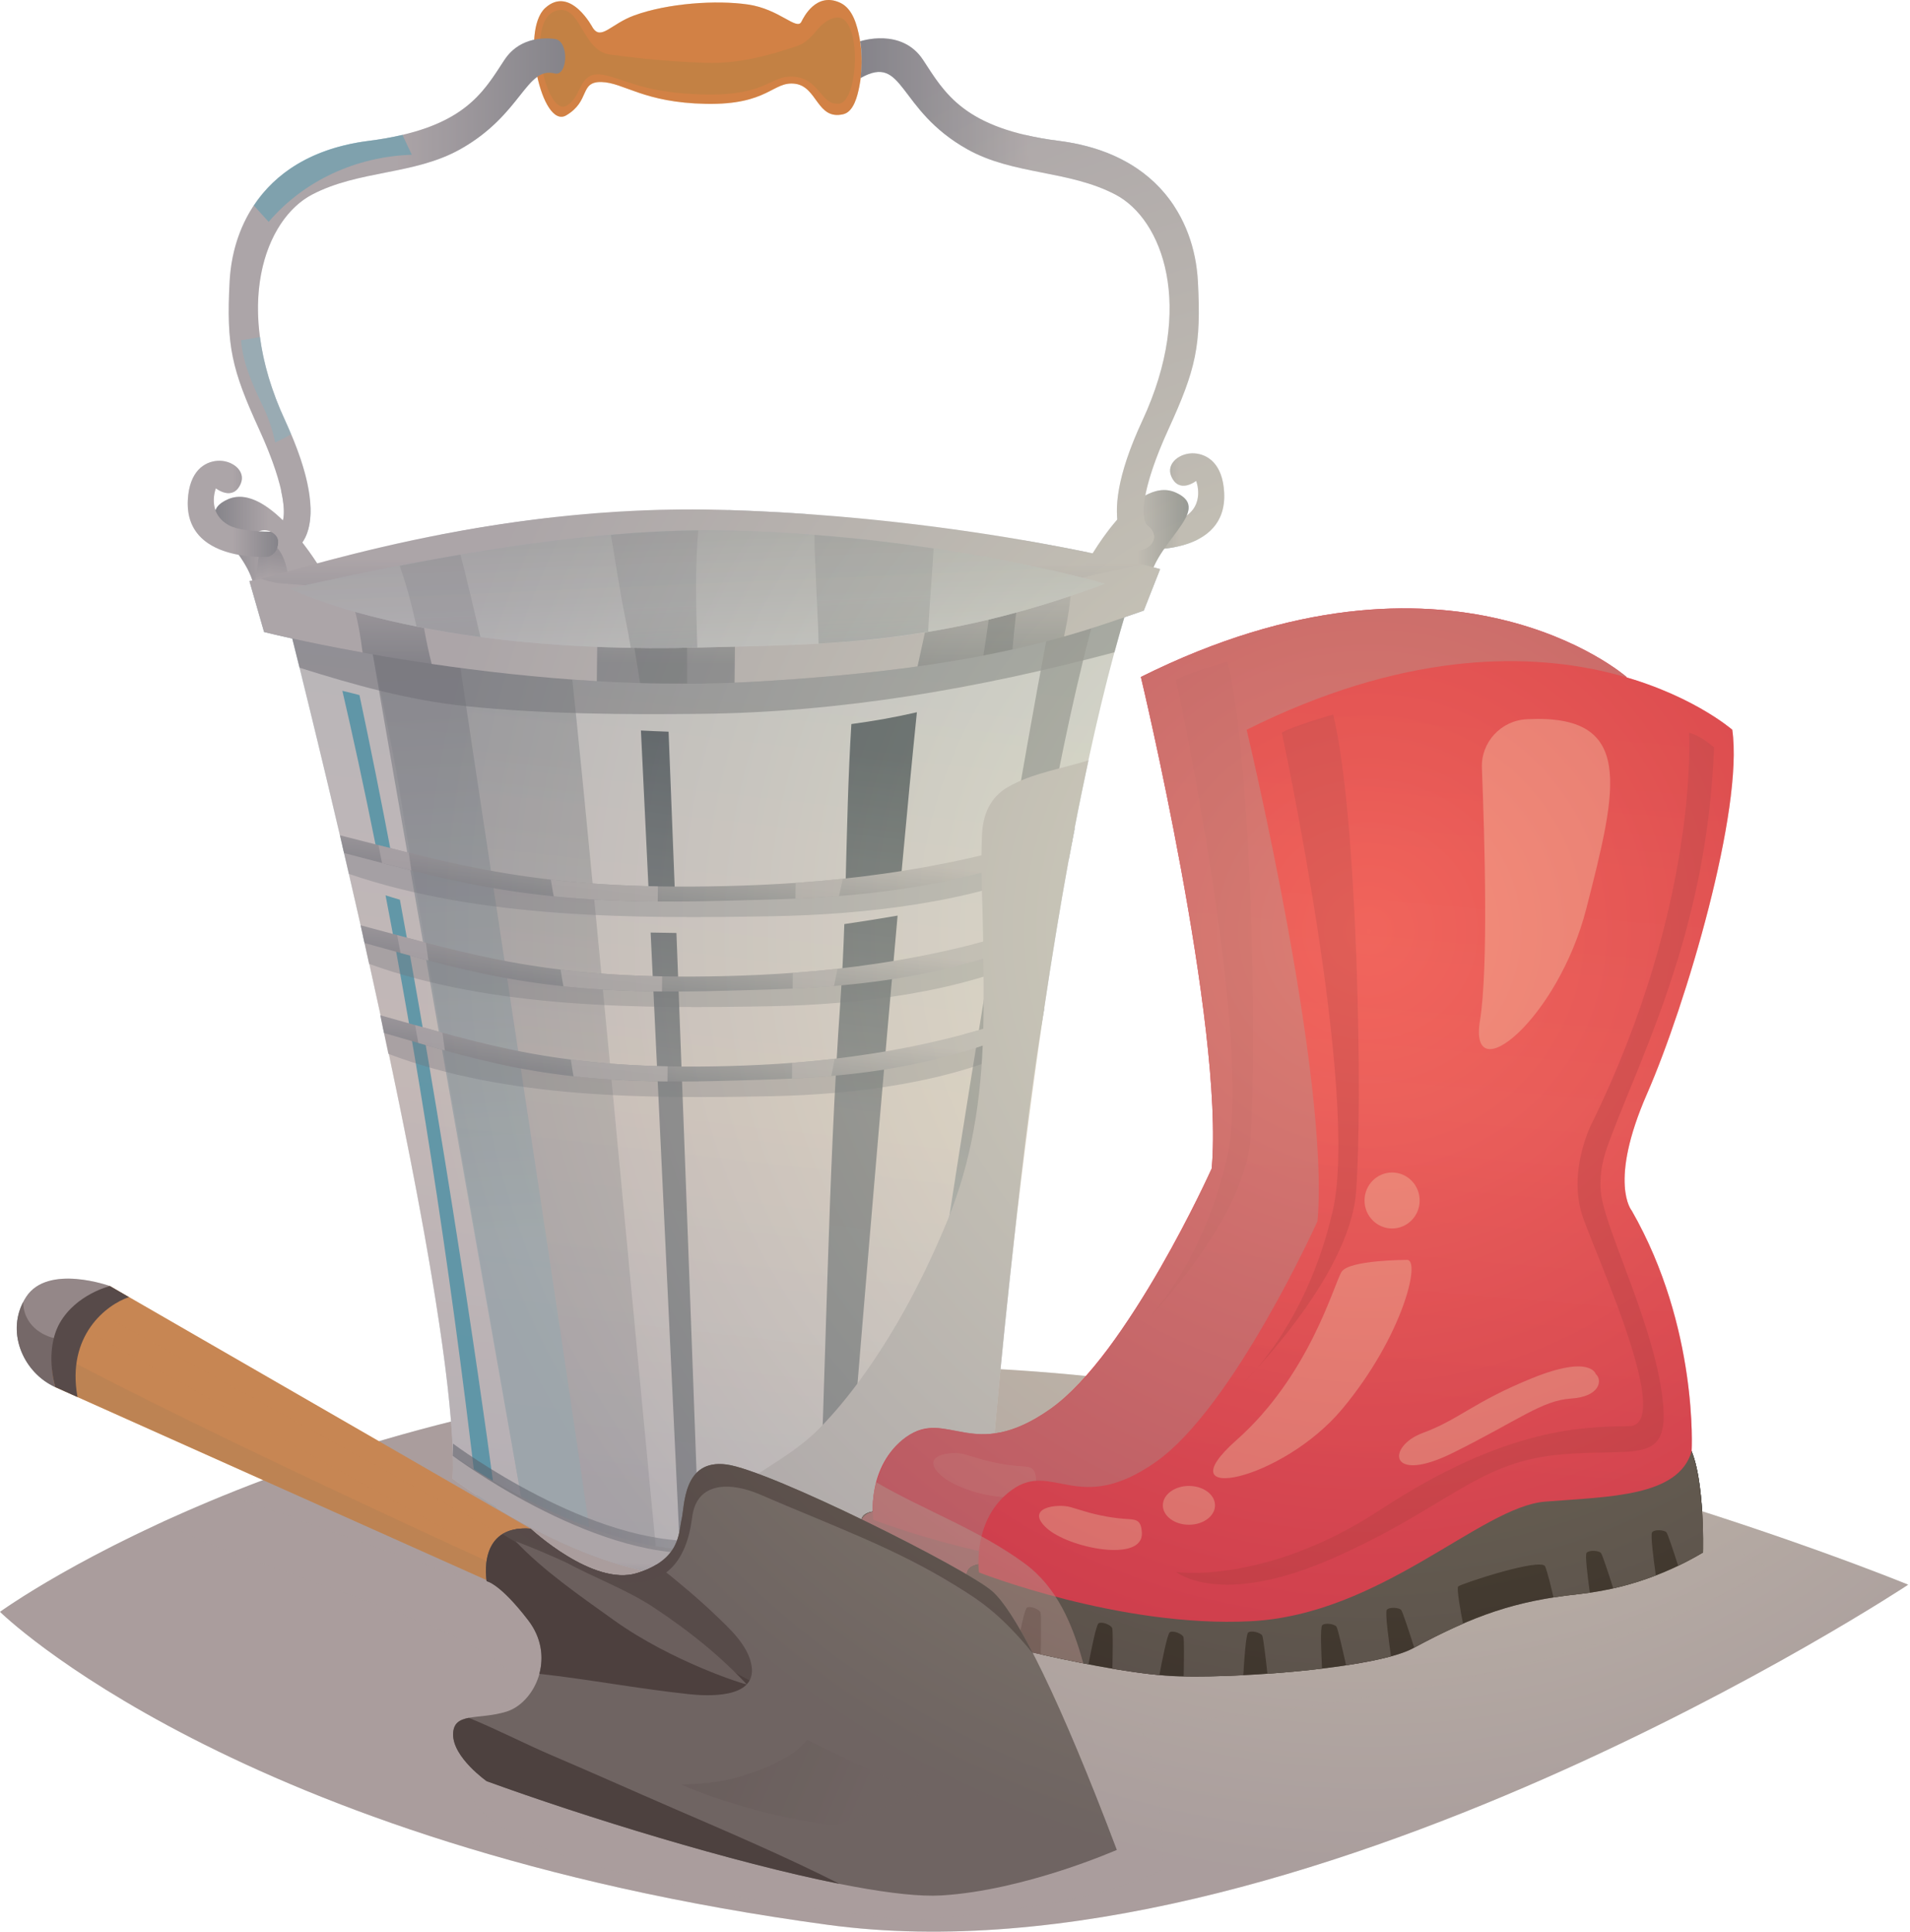 <svg width="173" height="175" viewBox="0 0 173 175" fill="none" xmlns="http://www.w3.org/2000/svg">
<path d="M0 146.006C0 146.006 30.146 124.012 81.3 123.775C124.404 123.576 172.834 143.547 172.834 143.547C172.834 143.547 117.551 180.128 74.992 174.359C21.349 167.086 0 146.006 0 146.006Z" fill="#BCBDBC"/>
<path opacity="0.65" d="M123.593 132.802C123.593 132.802 66.917 127.961 54.741 129.083C45.75 129.912 54.366 142.109 47.52 144.546C46.721 144.83 20.683 135.361 20.683 135.361C17.829 136.542 14.787 137.832 14.787 137.832C19.769 141.339 48.882 148.548 46.413 153.15C43.944 157.752 27.077 167.733 82.267 173.983C82.267 173.983 97.944 173.108 105.325 169.358C105.325 169.358 105.446 158.983 102.952 156.233C102.952 156.233 140.833 154.019 160.333 142.126C160.334 142.126 146.603 133.369 123.593 132.802Z" fill="#BCBDBC"/>
<path d="M53.704 2.541C53.704 2.541 51.675 -1.361 49.386 0.72C47.096 2.801 49.074 11.75 51.285 10.449C53.495 9.148 52.455 7.379 54.484 7.431C56.513 7.483 58.282 9.304 63.953 9.408C69.624 9.512 69.988 7.327 72.017 7.588C74.046 7.848 73.994 10.917 76.387 10.345C77.335 10.118 77.665 8.671 77.826 7.877C78.118 6.44 78.124 4.911 77.857 3.47C77.641 2.305 77.248 0.782 76.098 0.25C73.922 -0.756 72.783 1.58 72.589 1.969C72.172 2.801 70.612 0.824 67.751 0.408C64.889 -0.009 60.501 0.285 57.45 1.396C55.343 2.164 54.468 3.667 53.704 2.541Z" fill="#F7943B"/>
<path opacity="0.55" d="M76.503 1.825C75.816 1.176 74.606 1.963 74.044 2.668C73.513 3.335 72.896 3.927 72.295 4.133C69.593 5.059 66.881 5.775 63.984 5.69C61.106 5.606 58.099 5.33 55.243 4.94C52.627 4.583 52.636 0.158 50.271 1.006C47.55 1.984 49.464 10.577 51.29 9.588C52.849 8.742 52.3 6.313 54.75 6.802C56.68 7.187 58.433 8.469 63.932 8.562C69.431 8.655 69.772 6.858 71.751 6.941C74.294 7.048 74.265 9.535 75.989 9.395C77.54 9.27 78.044 3.282 76.503 1.825Z" fill="#D19439"/>
<path d="M50.261 3.532C48.949 3.354 46.922 3.55 45.688 5.429C43.741 8.394 42.024 11.672 33.362 12.764C24.7 13.857 21.11 19.632 20.798 25.485C20.486 31.339 20.98 33.445 23.478 38.908C25.975 44.371 26.104 47.298 25.247 47.7L26.496 49.929C26.496 49.929 30.606 48.376 25.819 38.075C21.033 27.773 23.998 19.865 28.264 17.629C32.53 15.392 37.496 15.869 41.687 13.519C47.287 10.377 47.624 6.001 50.243 6.655C51.428 6.951 51.584 3.713 50.261 3.532Z" fill="url(#paint0_linear_52_215)"/>
<path d="M25.453 44.421C25.89 46.357 25.743 47.467 25.246 47.7L26.495 49.929C26.495 49.929 28.218 49.256 28.12 45.971C27.399 45.211 26.471 44.726 25.453 44.421Z" fill="url(#paint1_linear_52_215)"/>
<path opacity="0.75" d="M37.299 14.017C37.013 13.417 36.726 12.817 36.451 12.219C35.53 12.435 34.511 12.62 33.362 12.765C28.271 13.408 24.943 15.672 22.992 18.616C23.434 19.113 23.886 19.603 24.335 20.095C27.54 16.353 32.237 14.19 37.299 14.017Z" fill="#68C0D6"/>
<path opacity="0.75" d="M23.83 36.834C24.343 37.897 24.694 38.98 24.925 40.089C25.418 39.855 25.905 39.612 26.364 39.332C26.191 38.922 26.023 38.517 25.817 38.075C24.562 35.372 23.852 32.842 23.547 30.528C22.977 30.643 22.406 30.73 21.835 30.824C21.99 32.919 22.919 34.945 23.83 36.834Z" fill="#99D4E3"/>
<path d="M103.588 49.758C103.588 49.758 111.164 50.325 110.882 44.634C110.751 41.992 109.367 41.157 108.213 41.07C106.88 40.968 105.6 41.979 106.084 43.129C106.783 44.79 108.342 43.563 108.342 43.563C108.342 43.563 109.215 45.763 107.178 46.898C106.426 47.316 104.935 47.48 103.348 47.492C103.348 47.492 102.764 47.717 102.686 48.317C102.631 48.728 102.822 49.503 103.588 49.758Z" fill="url(#paint2_linear_52_215)"/>
<path d="M107.527 47.403C107.43 47.219 107.336 47.035 107.238 46.852C107.215 46.866 107.201 46.883 107.177 46.897C106.425 47.315 104.934 47.478 103.347 47.49C103.347 47.49 102.763 47.716 102.685 48.316C102.631 48.728 102.822 49.504 103.587 49.758C103.587 49.758 106.363 49.956 108.493 48.856C108.192 48.364 107.795 47.909 107.527 47.403Z" fill="url(#paint3_linear_52_215)"/>
<path d="M23.077 53.992C23.077 53.992 26.339 57.028 29.148 51.706C29.148 51.706 24.403 43.582 20.658 45.221C16.912 46.86 23.155 49.966 23.077 53.992ZM22.687 49.162C22.687 48.537 23.255 48.03 23.955 48.03C24.656 48.03 25.223 48.537 25.223 49.162C25.223 49.787 24.656 50.294 23.955 50.294C23.255 50.294 22.687 49.787 22.687 49.162Z" fill="url(#paint4_linear_52_215)"/>
<path opacity="0.55" d="M25.11 49.62C24.912 50.016 24.471 50.294 23.955 50.294C23.777 50.294 23.614 50.251 23.462 50.189C23.34 51.209 23.208 52.221 22.992 53.219C23.038 53.474 23.082 53.73 23.077 53.992C23.077 53.992 24.473 55.276 26.222 54.688C26.21 53.17 26.21 50.865 25.11 49.62Z" fill="url(#paint5_linear_52_215)"/>
<path d="M106.465 44.606C102.719 42.966 98.317 51.239 98.317 51.239C101.127 56.562 104.046 53.378 104.046 53.378C103.966 49.35 110.211 46.244 106.465 44.606ZM103.167 49.678C102.467 49.678 101.898 49.171 101.898 48.546C101.898 47.921 102.466 47.414 103.167 47.414C103.868 47.414 104.436 47.921 104.436 48.546C104.436 49.171 103.867 49.678 103.167 49.678Z" fill="url(#paint6_linear_52_215)"/>
<path d="M41.01 133.943C41.01 133.943 53.392 143.269 63.433 142.751C73.474 142.233 89.55 136.302 89.55 136.302C89.55 136.302 90.954 79.084 102.036 55.25H25.818C25.819 55.249 41.738 117.38 41.01 133.943Z" fill="url(#paint7_linear_52_215)"/>
<path d="M41.01 133.943C41.01 133.943 53.392 143.269 63.433 142.751C71.787 142.319 84.32 138.141 88.294 136.75C89.097 136.469 89.55 136.302 89.55 136.302C89.55 136.302 93.349 83.828 102.036 55.25H25.818C25.819 55.249 41.738 117.38 41.01 133.943Z" fill="url(#paint8_linear_52_215)"/>
<path d="M58.053 66.172C58.255 70.341 58.496 75.359 58.757 80.808C59.547 80.82 60.337 80.828 61.129 80.829C60.919 75.376 60.724 70.391 60.557 66.279C59.717 66.25 58.882 66.214 58.053 66.172Z" fill="url(#paint9_linear_52_215)"/>
<path d="M58.932 84.474C60.155 110.09 61.692 142.744 61.692 142.744C62.278 142.777 62.859 142.781 63.433 142.752C63.433 142.752 62.243 109.978 61.269 84.511C60.488 84.501 59.709 84.49 58.932 84.474Z" fill="url(#paint10_linear_52_215)"/>
<path opacity="0.32" d="M36.214 71.786C37.488 79.979 47.643 138.1 47.643 138.1C51.089 139.966 55.456 141.893 59.738 142.54C59.638 141.974 59.547 141.405 59.48 140.831C59.005 136.768 52.036 60.802 51.102 55.248H33.09C33.929 60.783 35.35 66.228 36.214 71.786Z" fill="url(#paint11_linear_52_215)"/>
<path opacity="0.75" d="M40.945 55.249H33.089C33.929 60.783 47.642 138.101 47.642 138.101C49.461 139.086 51.539 140.082 53.723 140.905C51.64 125.716 41.433 59.294 40.945 55.249Z" fill="url(#paint12_linear_52_215)"/>
<path opacity="0.55" d="M42.234 63.969C49.272 64.69 56.407 64.74 63.476 64.664C76.267 64.527 88.666 62.342 100.943 59.088C101.298 57.77 101.662 56.483 102.037 55.249H25.818C25.818 55.249 26.319 57.208 27.131 60.483C32.07 62.044 37.057 63.44 42.234 63.969Z" fill="#687A86"/>
<path opacity="0.75" d="M31.011 62.578C31.886 66.342 32.936 71.122 34.087 76.86C34.539 77.033 34.993 77.193 35.447 77.352C34.522 72.478 33.553 67.647 32.56 62.963C32.06 62.831 31.544 62.702 31.011 62.578Z" fill="#24A4C4"/>
<path opacity="0.75" d="M34.921 81.103C37.561 94.796 40.597 113.113 43.192 135.45C43.707 135.788 44.293 136.161 44.953 136.563C44.569 133.059 41.026 107.511 36.222 81.5C35.788 81.369 35.354 81.243 34.921 81.103Z" fill="#24A4C4"/>
<path d="M74.068 55.249H72.472C72.467 55.287 72.462 55.325 72.458 55.363L74.068 55.249Z" fill="url(#paint13_linear_52_215)"/>
<path d="M77.113 65.588C76.816 70.352 76.721 75.147 76.593 79.94C78.295 79.704 79.982 79.431 81.647 79.116C82.153 73.58 82.632 68.56 83.048 64.517C81.111 64.967 79.126 65.317 77.113 65.588Z" fill="url(#paint14_linear_52_215)"/>
<path d="M76.476 83.707C76.395 85.986 76.29 88.263 76.13 90.529C74.951 107.197 74.846 123.918 74.064 140.607C74.001 140.628 73.936 140.648 73.871 140.669C73.89 140.782 73.91 140.896 73.925 141.01C74.768 140.815 75.609 140.615 76.437 140.396C76.437 140.396 79.05 107.923 81.301 82.939C79.7 83.213 78.09 83.475 76.476 83.707Z" fill="url(#paint15_linear_52_215)"/>
<path opacity="0.75" d="M95.265 55.505C92.671 68.251 82.781 126.967 82.267 138.727C83.983 138.199 85.496 137.704 86.696 137.298C87.242 125.051 93.077 77.36 99.237 55.505H95.265Z" fill="url(#paint16_linear_52_215)"/>
<path d="M64.04 140.396C54.589 140.865 43.151 133.307 41.019 131.836C41.039 132.599 41.038 133.308 41.01 133.943C41.01 133.943 53.392 143.269 63.433 142.751C71.787 142.319 84.32 138.141 88.294 136.75C89.097 136.469 89.55 136.302 89.55 136.302C89.55 136.302 89.592 135.682 89.735 133.94C85.278 135.466 72.542 139.975 64.04 140.396Z" fill="url(#paint17_linear_52_215)"/>
<path opacity="0.55" d="M89.802 133.11C89.802 133.11 89.347 133.277 88.54 133.558C84.545 134.95 71.947 139.128 63.549 139.559C53.642 140.069 41.477 131.099 41.03 130.767C41.03 131.154 41.024 131.525 41.009 131.87C41.009 131.87 53.456 141.197 63.549 140.679C71.947 140.247 84.545 136.069 88.54 134.677C89.347 134.397 89.708 134.264 89.708 134.264L89.802 133.11Z" fill="url(#paint18_linear_52_215)"/>
<path d="M22.592 52.644L23.919 57.248C23.919 57.248 46.413 62.945 67.777 61.781C88.98 60.625 97.277 57.504 103.597 55.307L105.079 51.551C105.079 51.551 88.145 46.868 65.67 46.193C43.962 45.539 26.26 52.019 22.592 52.644Z" fill="url(#paint19_linear_52_215)"/>
<path opacity="0.55" d="M56.491 52.644C56.963 55.721 57.488 58.791 57.976 61.87C59.388 61.913 60.812 61.917 62.238 61.907V52.644H56.491Z" fill="#687A86"/>
<path opacity="0.55" d="M92.403 52.644H89.982C89.746 54.887 89.42 57.127 89.078 59.369C89.998 59.191 90.871 59.01 91.709 58.825C91.877 56.758 92.124 54.699 92.403 52.644Z" fill="#687A86"/>
<path d="M65.551 51.238H73.013C72.973 49.675 72.944 48.116 72.953 46.557C70.7 46.401 68.37 46.28 65.976 46.203C65.859 47.884 65.7 49.56 65.551 51.238Z" fill="#C0C8CD"/>
<path d="M40.16 49.173C40.479 49.869 40.829 50.552 41.171 51.237H51.546C50.945 49.807 50.348 48.364 49.853 46.903C46.237 47.313 42.89 47.863 39.831 48.457C39.94 48.696 40.05 48.933 40.16 49.173Z" fill="#C0C8CD"/>
<path d="M98.504 50.033C96.832 49.691 94.882 49.316 92.673 48.938C92.591 49.367 92.496 49.789 92.365 50.23C92.265 50.566 92.168 50.903 92.068 51.237H98.316C98.365 50.836 98.441 50.435 98.504 50.033Z" fill="#C0C8CD"/>
<path d="M45.852 54.812C43.224 54.789 40.645 54.55 38.081 54.246C38.23 56.213 38.612 58.197 39.098 60.139C43.542 60.793 48.664 61.388 54.056 61.702C54.074 59.406 54.111 57.11 54.149 54.815C51.383 54.828 48.617 54.835 45.852 54.812Z" fill="#C0C8CD"/>
<path d="M32.12 55.231C31.953 54.629 31.787 54.032 31.627 53.434C29.689 53.197 27.745 52.982 25.776 52.872C24.988 52.829 24.276 52.664 23.635 52.409C23.225 52.512 22.859 52.597 22.593 52.642L23.92 57.246C23.92 57.246 27.368 58.119 32.843 59.11C32.675 57.794 32.468 56.482 32.12 55.231Z" fill="#C0C8CD"/>
<path d="M84.335 54.438C78.807 54.825 73.285 54.746 67.717 54.746C67.353 54.746 66.988 54.751 66.623 54.751C66.586 57.111 66.549 59.474 66.534 61.836C66.949 61.819 67.364 61.803 67.778 61.781C73.867 61.449 78.887 60.953 83.107 60.367C83.543 58.397 83.978 56.422 84.335 54.438Z" fill="#C0C8CD"/>
<path d="M103.488 51.144C101.358 51.565 99.239 52.046 97.115 52.51C97.006 53.708 96.894 54.906 96.685 56.084C96.593 56.61 96.48 57.132 96.38 57.656C99.249 56.84 101.53 56.023 103.597 55.306L105.079 51.55C105.08 51.551 104.524 51.398 103.488 51.144Z" fill="#C0C8CD"/>
<path d="M26.286 53.32C26.286 53.32 38.061 59.323 63.433 58.653C74.665 58.356 84.983 58.529 100.085 52.878C100.085 52.878 84.317 48.253 64.733 48.04C54.198 47.924 41.088 49.991 26.286 53.32Z" fill="url(#paint20_linear_52_215)"/>
<path opacity="0.75" d="M26.286 53.32C26.286 53.32 38.061 59.323 63.433 58.653C74.665 58.356 84.983 58.529 100.085 52.878C100.085 52.878 84.317 48.253 64.733 48.04C54.198 47.924 41.088 49.991 26.286 53.32Z" fill="url(#paint21_linear_52_215)"/>
<path opacity="0.32" d="M84.071 57.22C84.183 54.707 84.431 52.198 84.559 49.68C81.309 49.194 77.677 48.753 73.77 48.452C73.755 50.426 74.154 56.968 74.143 58.299C77.332 58.117 80.606 57.794 84.071 57.22Z" fill="url(#paint22_linear_52_215)"/>
<path opacity="0.32" d="M63.246 48.048C60.74 48.07 58.099 48.207 55.334 48.446C55.762 50.944 56.121 53.464 56.629 55.945C56.817 56.86 56.984 57.77 57.137 58.681C59.052 58.713 61.059 58.707 63.16 58.656C63.053 55.116 62.937 51.585 63.246 48.048Z" fill="url(#paint23_linear_52_215)"/>
<path opacity="0.32" d="M37.723 56.745C39.451 57.09 41.377 57.418 43.515 57.703C42.925 55.212 42.35 52.717 41.705 50.239C39.911 50.544 38.068 50.887 36.203 51.248C36.837 53.042 37.315 54.882 37.723 56.745Z" fill="url(#paint24_linear_52_215)"/>
<path opacity="0.32" d="M64.487 80.892C54.465 80.817 40.568 80.138 31.007 76.601C31.203 77.444 31.4 78.294 31.6 79.159C43.486 83.232 57.648 83.219 69.998 82.995C78.279 82.845 88.192 81.754 95.604 78.382C95.991 78.205 96.403 78.025 96.811 77.844C96.918 77.259 97.034 76.688 97.143 76.106C86.821 79.783 75.157 80.974 64.487 80.892Z" fill="#687A86"/>
<path d="M65.709 80.264C48.75 80.68 41.355 78.316 30.789 75.664C30.914 76.196 31.038 76.729 31.164 77.27C42.346 80.209 48.755 82.051 65.552 81.595C73.789 81.371 84.957 81.422 97.112 76.241C97.186 75.842 97.264 75.45 97.341 75.052C85.173 79.199 74.074 80.058 65.709 80.264Z" fill="url(#paint25_linear_52_215)"/>
<path opacity="0.75" d="M37.019 77.241C36.115 77.016 35.203 76.787 34.279 76.551C34.384 77.093 34.5 77.631 34.603 78.173C34.604 78.173 34.606 78.174 34.607 78.174C35.511 78.409 36.398 78.637 37.264 78.853C37.188 78.315 37.106 77.778 37.019 77.241Z" fill="#C0C8CD"/>
<path opacity="0.75" d="M49.892 79.677C49.983 80.182 50.05 80.692 50.157 81.194C50.846 81.263 51.554 81.325 52.284 81.379C52.287 81.379 52.29 81.38 52.293 81.38C53.022 81.434 53.774 81.481 54.55 81.52C54.554 81.52 54.557 81.521 54.561 81.521C56.121 81.599 57.782 81.646 59.574 81.661C59.573 81.204 59.587 80.748 59.591 80.291C55.935 80.224 52.765 80.008 49.892 79.677Z" fill="#C0C8CD"/>
<path opacity="0.75" d="M76.337 79.601C74.868 79.756 73.445 79.877 72.068 79.972C72.064 80.449 72.05 80.925 72.052 81.402C73.326 81.346 74.641 81.272 75.997 81.167L75.998 81.166C76.113 80.645 76.223 80.122 76.337 79.601Z" fill="#C0C8CD"/>
<path opacity="0.75" d="M89.36 77.364C89.26 77.909 89.17 78.456 89.068 79.001C89.709 78.83 90.353 78.647 91.001 78.451C91.061 78.433 91.121 78.414 91.181 78.395C91.77 78.215 92.363 78.026 92.958 77.825C93.186 77.748 93.415 77.662 93.644 77.581C94.09 77.424 94.538 77.268 94.988 77.097C95.692 76.828 96.399 76.546 97.112 76.243C97.186 75.844 97.264 75.452 97.34 75.054C94.619 75.98 91.955 76.735 89.36 77.364Z" fill="#C0C8CD"/>
<path opacity="0.32" d="M64.621 89.043C55.115 88.967 42.05 88.54 32.868 84.752C33.054 85.595 33.241 86.445 33.43 87.31C44.702 91.383 58.134 91.371 69.847 91.146C77.701 90.996 87.102 89.905 94.131 86.533C94.499 86.357 94.888 86.176 95.277 85.995C95.379 85.41 95.488 84.839 95.591 84.257C85.803 87.935 74.741 89.124 64.621 89.043Z" fill="#687A86"/>
<path d="M65.779 88.414C49.696 88.83 42.682 86.466 32.661 83.814C32.779 84.346 32.897 84.879 33.016 85.42C43.621 88.359 49.699 90.201 65.629 89.745C73.442 89.521 84.033 89.572 95.56 84.391C95.631 83.993 95.706 83.6 95.777 83.202C84.24 87.35 73.714 88.208 65.779 88.414Z" fill="url(#paint26_linear_52_215)"/>
<path opacity="0.75" d="M38.57 85.392C37.712 85.167 36.847 84.938 35.971 84.703C36.071 85.244 36.18 85.783 36.278 86.324C36.279 86.325 36.28 86.325 36.282 86.325C37.139 86.56 37.98 86.788 38.801 87.004C38.731 86.465 38.652 85.928 38.57 85.392Z" fill="#C0C8CD"/>
<path opacity="0.75" d="M50.779 87.827C50.865 88.333 50.929 88.842 51.03 89.344C51.684 89.413 52.356 89.475 53.047 89.529C53.05 89.53 53.053 89.53 53.056 89.53C53.747 89.584 54.46 89.631 55.196 89.67C55.199 89.67 55.203 89.671 55.206 89.671C56.685 89.749 58.261 89.797 59.96 89.811C59.959 89.354 59.972 88.898 59.976 88.441C56.51 88.375 53.504 88.158 50.779 87.827Z" fill="#C0C8CD"/>
<path opacity="0.75" d="M75.86 87.751C74.466 87.906 73.117 88.027 71.811 88.122C71.808 88.599 71.794 89.075 71.796 89.552C73.004 89.496 74.252 89.423 75.538 89.317V89.316C75.648 88.795 75.752 88.273 75.86 87.751Z" fill="#C0C8CD"/>
<path opacity="0.75" d="M88.211 85.514C88.117 86.059 88.03 86.606 87.934 87.151C88.541 86.98 89.153 86.797 89.768 86.601C89.825 86.583 89.881 86.564 89.938 86.545C90.497 86.365 91.059 86.176 91.624 85.975C91.84 85.898 92.058 85.812 92.274 85.731C92.698 85.574 93.122 85.418 93.548 85.247C94.216 84.978 94.887 84.697 95.562 84.393C95.633 83.995 95.708 83.602 95.779 83.204C93.198 84.13 90.672 84.886 88.211 85.514Z" fill="#C0C8CD"/>
<path opacity="0.32" d="M64.895 97.195C55.838 97.119 43.406 96.579 34.64 92.905C34.817 93.747 34.995 94.597 35.176 95.462C45.917 99.535 58.714 99.523 69.874 99.298C77.357 99.148 86.315 98.057 93.012 94.685C93.363 94.509 93.734 94.328 94.104 94.147C94.201 93.562 94.306 92.991 94.404 92.409C85.077 96.087 74.537 97.276 64.895 97.195Z" fill="#687A86"/>
<path d="M65.999 96.567C50.674 96.983 43.992 94.618 34.443 91.966C34.555 92.499 34.668 93.031 34.782 93.573C44.887 96.511 50.678 98.353 65.856 97.897C73.3 97.674 83.392 97.725 94.375 92.543C94.443 92.145 94.514 91.752 94.582 91.355C83.589 95.501 73.558 96.361 65.999 96.567Z" fill="url(#paint27_linear_52_215)"/>
<path opacity="0.75" d="M40.073 93.543C39.256 93.319 38.432 93.09 37.597 92.855C37.692 93.395 37.796 93.934 37.889 94.475C37.89 94.477 37.892 94.477 37.893 94.477C38.71 94.712 39.511 94.939 40.293 95.156C40.226 94.617 40.152 94.079 40.073 93.543Z" fill="#C0C8CD"/>
<path opacity="0.75" d="M51.706 95.981C51.789 96.486 51.849 96.996 51.945 97.496C52.568 97.566 53.208 97.627 53.867 97.681C53.87 97.683 53.873 97.683 53.876 97.683C54.535 97.737 55.214 97.784 55.915 97.823C55.918 97.823 55.921 97.823 55.925 97.823C57.335 97.901 58.836 97.95 60.455 97.963C60.454 97.507 60.467 97.05 60.47 96.594C57.167 96.528 54.302 96.311 51.706 95.981Z" fill="#C0C8CD"/>
<path opacity="0.75" d="M75.603 95.903C74.276 96.058 72.99 96.179 71.746 96.274C71.743 96.751 71.73 97.227 71.732 97.704C72.883 97.648 74.072 97.575 75.297 97.469L75.298 97.468C75.402 96.947 75.501 96.424 75.603 95.903Z" fill="#C0C8CD"/>
<path opacity="0.75" d="M87.371 93.665C87.281 94.21 87.199 94.757 87.107 95.302C87.686 95.132 88.268 94.948 88.853 94.752C88.908 94.734 88.962 94.716 89.016 94.697C89.548 94.516 90.083 94.328 90.622 94.126C90.827 94.049 91.034 93.963 91.241 93.882C91.645 93.725 92.049 93.57 92.456 93.398C93.092 93.129 93.731 92.849 94.374 92.544C94.442 92.147 94.513 91.754 94.581 91.356C92.123 92.281 89.716 93.037 87.371 93.665Z" fill="#C0C8CD"/>
<path d="M24.304 50.431C24.304 50.431 16.727 50.999 17.01 45.307C17.141 42.665 18.526 41.83 19.68 41.743C21.013 41.642 22.293 42.653 21.808 43.803C21.108 45.464 19.55 44.236 19.55 44.236C19.55 44.236 18.676 46.436 20.715 47.571C21.466 47.99 22.958 48.153 24.544 48.165C24.544 48.165 25.128 48.391 25.206 48.99C25.26 49.402 25.07 50.177 24.304 50.431Z" fill="url(#paint28_linear_52_215)"/>
<path d="M77.904 3.745C77.904 3.745 81.665 2.464 83.611 5.43C85.558 8.395 87.275 11.673 95.937 12.765C104.599 13.858 108.189 19.633 108.501 25.486C108.814 31.34 108.319 33.446 105.821 38.909C103.325 44.372 103.195 47.299 104.053 47.701C104.053 47.701 104.672 48.205 104.487 48.879C104.214 49.87 102.803 49.931 102.803 49.931C102.803 49.931 98.694 48.378 103.481 38.077C108.266 27.775 105.301 19.867 101.036 17.631C96.769 15.394 91.804 15.871 87.612 13.521C81.213 9.931 81.935 4.828 77.956 7.065C77.956 7.065 78.064 5.997 78.043 5.281C78.003 3.902 77.904 3.745 77.904 3.745Z" fill="url(#paint29_linear_52_215)"/>
<path d="M104.054 47.7C103.717 47.543 103.54 46.981 103.591 46.046C102.78 46.192 101.977 46.352 101.173 46.505C101.265 49.335 102.804 49.93 102.804 49.93C102.804 49.93 104.214 49.869 104.488 48.878C104.673 48.204 104.054 47.7 104.054 47.7Z" fill="url(#paint30_linear_52_215)"/>
<path d="M92.001 14.017C92.287 13.417 92.574 12.817 92.85 12.219C93.771 12.435 94.789 12.62 95.938 12.765C101.03 13.408 104.358 15.672 106.309 18.616C105.867 19.113 105.414 19.603 104.965 20.095C101.759 16.353 97.062 14.19 92.001 14.017Z" fill="url(#paint31_linear_52_215)"/>
<path d="M97.339 75.052C97.334 75.053 97.33 75.055 97.324 75.056C97.728 72.954 98.154 70.898 98.591 68.871C96.195 69.635 93.51 70.02 91.307 71.285C89.686 72.216 89.031 73.775 88.946 75.593C88.803 78.637 88.999 81.741 89.04 84.789C89.08 87.73 89.133 90.674 89.05 93.615C88.884 99.463 88.053 105.113 85.819 110.547C83.749 115.58 81.194 120.476 77.988 124.883C76.816 126.494 75.547 128.041 74.145 129.459C72.675 130.945 70.911 132.044 69.166 133.172C65.638 135.449 62.588 138.222 62.648 142.747C67.605 142.753 72.648 141.428 77.404 140.137C81.5 139.028 85.567 137.758 89.552 136.301C89.552 136.301 89.607 135.554 89.715 134.203L89.803 133.128C90.269 127.507 90.812 121.893 91.415 116.285C92.309 107.972 93.181 99.598 94.583 91.354C94.581 91.354 94.579 91.355 94.577 91.355C95.249 86.853 95.989 82.3 96.804 77.846C96.807 77.845 96.81 77.843 96.812 77.842C96.919 77.257 97.036 76.686 97.144 76.104C97.142 76.104 97.14 76.105 97.138 76.106C97.203 75.754 97.272 75.405 97.339 75.052Z" fill="url(#paint32_linear_52_215)"/>
<path d="M25.11 49.62C25.122 49.587 25.132 49.554 25.142 49.519C25.13 49.554 25.126 49.589 25.11 49.62Z" fill="url(#paint33_linear_52_215)"/>
<path d="M25.099 48.69C25.12 48.731 25.13 48.776 25.145 48.82C25.131 48.776 25.119 48.729 25.099 48.69Z" fill="url(#paint34_linear_52_215)"/>
<path d="M25.197 49.274C25.205 49.204 25.206 49.137 25.203 49.076C25.206 49.106 25.223 49.132 25.223 49.163C25.223 49.201 25.202 49.236 25.197 49.274Z" fill="url(#paint35_linear_52_215)"/>
<path d="M143.06 125.67C143.06 125.67 141.215 130.28 136.835 128.782C132.456 127.284 126.809 129.589 117.128 135.812C107.446 142.036 97.535 141.344 93.04 139.961C88.546 138.577 78.865 135.466 78.058 137.54C77.251 139.615 77.751 143.38 77.751 143.38C77.751 143.38 90.812 146.914 97.267 147.068C103.72 147.222 115.279 146.221 118.396 144.533C123.927 141.536 127.693 140.23 133.455 139.616C139.016 139.022 142.982 136.849 144.674 135.85C144.673 135.851 144.904 127.783 143.06 125.67Z" fill="#565855"/>
<path d="M143.06 125.67C143.06 125.67 141.215 130.28 136.835 128.782C132.456 127.284 126.809 129.589 117.128 135.812C107.446 142.036 97.535 141.344 93.04 139.961C88.546 138.577 78.865 135.466 78.058 137.54C77.251 139.615 77.751 143.38 77.751 143.38C77.751 143.38 90.812 146.914 97.267 147.068C103.72 147.222 115.279 146.221 118.396 144.533C123.927 141.536 127.693 140.23 133.455 139.616C139.016 139.022 142.982 136.849 144.674 135.85C144.673 135.851 144.904 127.783 143.06 125.67Z" fill="#141713"/>
<path d="M143.06 125.67C143.06 125.67 141.215 130.28 136.835 128.782C132.456 127.284 126.809 129.589 117.128 135.812C107.446 142.036 97.535 141.344 93.04 139.961C88.546 138.577 78.865 135.466 78.058 137.54C77.251 139.615 77.751 143.38 77.751 143.38C77.751 143.38 79.728 143.914 82.518 144.575C82.777 143.201 83.225 140.976 83.436 140.844C83.744 140.653 84.55 140.998 84.665 141.267C84.748 141.459 84.712 143.774 84.685 145.077C86.057 145.385 87.531 145.697 89.012 145.982C89.272 144.606 89.717 142.398 89.928 142.266C90.235 142.074 91.041 142.419 91.157 142.689C91.237 142.876 91.207 145.053 91.18 146.374C92.678 146.628 94.131 146.833 95.436 146.954C95.688 145.6 96.163 143.211 96.381 143.073C96.69 142.881 97.496 143.226 97.611 143.496C97.688 143.678 97.662 145.745 97.635 147.073C99.222 147.099 101.078 147.062 103.036 146.964C103.116 145.572 103.278 143.265 103.474 143.105C103.753 142.876 104.598 143.116 104.747 143.368C104.845 143.534 105.074 145.511 105.219 146.832C106.89 146.715 108.571 146.559 110.167 146.365C110.095 144.977 109.999 142.626 110.177 142.444C110.431 142.185 111.296 142.332 111.472 142.565C111.591 142.725 112.058 144.775 112.345 146.07C113.902 145.834 115.292 145.559 116.415 145.253C116.226 143.95 115.859 141.259 116.032 141.047C116.261 140.767 117.136 140.835 117.333 141.052C117.466 141.2 118.116 143.206 118.517 144.47C120.106 143.613 121.548 142.906 122.939 142.305C122.718 141.18 122.336 139.09 122.504 138.924C122.734 138.695 130.034 136.275 130.38 137.119C130.589 137.631 130.909 138.957 131.132 139.925C131.875 139.809 132.641 139.703 133.452 139.617C133.782 139.581 134.106 139.54 134.425 139.494C134.231 138.103 133.978 136.068 134.127 135.885C134.356 135.605 135.231 135.673 135.427 135.891C135.554 136.032 136.143 137.837 136.546 139.102C137.985 138.777 139.276 138.363 140.402 137.928C140.206 136.553 139.901 134.215 140.061 134.019C140.291 133.738 141.166 133.806 141.362 134.024C141.482 134.158 142.024 135.807 142.423 137.056C143.383 136.596 144.14 136.166 144.671 135.852C144.673 135.851 144.904 127.783 143.06 125.67Z" fill="#40423F"/>
<path d="M103.337 61.323C103.337 61.323 110.905 92.94 109.752 105.848C109.752 105.848 102.147 122.704 95.115 127.645C88.086 132.586 85.781 127.515 82.093 130.166C78.405 132.817 79.096 137.657 79.096 137.657C79.096 137.657 91.888 142.69 103.721 142.075C115.553 141.461 124.543 131.703 130.383 131.242C136.222 130.781 142.459 130.799 143.643 126.679C143.643 126.679 144.289 115.491 138.219 104.887C138.219 104.887 136.069 102.383 139.603 94.3C143.137 86.217 148.362 68.545 147.325 61.322C147.324 61.323 131.381 47.339 103.337 61.323Z" fill="url(#paint36_linear_52_215)"/>
<path d="M143.406 61.592C143.406 61.592 144.366 77.151 134.531 97.127C134.531 97.127 132.342 101.468 133.84 105.617C135.338 109.765 141.985 124.326 137.988 124.402C133.994 124.479 126.982 124.402 115.4 132.008C106.832 137.635 99.418 137.925 96.96 137.617C96.96 137.617 100.889 140.895 111.141 136.375C121.393 131.855 124.082 127.782 131.381 127.014C138.68 126.246 141.965 128.321 140.928 121.29C139.891 114.259 135.496 106 135.396 102.879C135.329 100.775 135.848 99.476 136.453 97.895C139.454 90.039 145.098 78.861 145.673 62.935C145.672 62.936 144.596 61.899 143.406 61.592Z" fill="#D31F37"/>
<path d="M106.525 61.592C106.525 61.592 113.566 94.283 111.14 104.886C108.714 115.49 102.952 120.56 102.952 120.56C102.952 120.56 112.638 111.034 113.251 103.196C113.862 95.359 113.401 68.928 111.173 59.94C111.173 59.94 107.332 61.053 106.525 61.592Z" fill="#D31F37"/>
<path d="M92.66 132.826C91.281 132.751 89.912 132.501 88.59 132.097C88.172 131.97 87.749 131.843 87.394 131.74C86.203 131.394 83.206 131.778 85.204 133.623C87.202 135.467 94.007 136.805 93.848 134.055C93.789 133.033 93.465 132.871 92.66 132.826Z" fill="#F1656C"/>
<path opacity="0.75" d="M143.658 126.714C143.653 126.701 143.647 126.692 143.642 126.679V126.677C143.642 126.677 144.288 115.489 138.218 104.886C137.298 103.652 137.508 101.631 137.731 100.234C138.361 96.289 140.378 92.644 141.707 88.901C143.123 84.908 144.347 80.84 145.369 76.729C146.314 72.923 147.151 69.033 147.401 65.111C147.482 63.852 147.504 62.574 147.324 61.322C147.324 61.322 131.381 47.339 103.337 61.322C103.337 61.322 110.905 92.939 109.752 105.847C107.58 110.627 105.038 115.303 102.121 119.668C100.213 122.525 98.068 125.507 95.256 127.544C93.535 128.79 91.529 129.813 89.37 129.907C87.978 129.968 86.669 129.569 85.304 129.396C81.202 128.877 78.965 133.406 79.048 136.934C77.539 137.226 77.622 139.312 77.601 140.539C77.585 141.485 77.634 142.438 77.751 143.379C79.334 143.804 80.927 144.185 82.518 144.574C85.387 145.255 88.273 145.88 91.181 146.372C97.376 147.611 103.944 147.115 110.169 146.362C110.92 146.271 111.648 146.174 112.347 146.067C113.714 145.872 115.084 145.614 116.417 145.25C118.716 144.621 120.759 143.244 122.94 142.301C126.669 140.689 130.438 140.065 134.426 139.491C135.164 139.385 135.871 139.252 136.547 139.098C137.856 138.771 139.143 138.411 140.403 137.924C141.882 137.353 143.306 136.654 144.672 135.848C144.742 132.897 144.775 129.49 143.658 126.714C144.594 129.039 143.653 126.701 143.658 126.714Z" fill="#C0596C"/>
<path d="M152.636 130.451C152.636 130.451 150.792 135.06 146.413 133.562C142.032 132.064 136.386 134.369 126.704 140.592C117.023 146.816 107.112 146.124 102.617 144.741C98.122 143.357 88.441 140.246 87.635 142.32C86.828 144.395 87.328 148.16 87.328 148.16C87.328 148.16 100.39 151.694 106.843 151.848C113.298 152.002 124.855 151.001 127.972 149.313C133.505 146.316 137.269 145.01 143.033 144.396C148.594 143.802 152.56 141.629 154.25 140.63C154.25 140.631 154.48 132.564 152.636 130.451Z" fill="#565855"/>
<path d="M152.636 130.451C152.636 130.451 150.792 135.06 146.413 133.562C142.032 132.064 136.386 134.369 126.704 140.592C117.023 146.816 107.112 146.124 102.617 144.741C98.122 143.357 88.441 140.246 87.635 142.32C86.828 144.395 87.328 148.16 87.328 148.16C87.328 148.16 100.39 151.694 106.843 151.848C113.298 152.002 124.855 151.001 127.972 149.313C133.505 146.316 137.269 145.01 143.033 144.396C148.594 143.802 152.56 141.629 154.25 140.63C154.25 140.631 154.48 132.564 152.636 130.451Z" fill="#141713"/>
<path d="M152.636 130.451C152.636 130.451 150.792 135.06 146.413 133.562C142.032 132.064 136.386 134.369 126.704 140.592C117.023 146.816 107.112 146.124 102.617 144.741C98.122 143.357 88.441 140.246 87.635 142.32C86.828 144.395 87.328 148.16 87.328 148.16C87.328 148.16 89.304 148.694 92.095 149.355C92.354 147.981 92.802 145.756 93.013 145.624C93.321 145.433 94.128 145.778 94.243 146.047C94.325 146.239 94.29 148.554 94.263 149.857C95.635 150.165 97.109 150.477 98.591 150.762C98.85 149.386 99.295 147.178 99.505 147.046C99.814 146.854 100.62 147.199 100.735 147.469C100.815 147.656 100.784 149.833 100.756 151.154C102.255 151.408 103.708 151.613 105.012 151.734C105.266 150.38 105.739 147.991 105.959 147.853C106.266 147.661 107.072 148.006 107.188 148.276C107.266 148.457 107.239 150.525 107.213 151.853C108.801 151.879 110.656 151.842 112.614 151.744C112.694 150.352 112.855 148.045 113.051 147.885C113.332 147.656 114.176 147.895 114.324 148.147C114.423 148.314 114.652 150.291 114.797 151.612C116.467 151.495 118.149 151.339 119.745 151.145C119.672 149.757 119.577 147.407 119.756 147.224C120.009 146.965 120.874 147.112 121.049 147.345C121.169 147.505 121.637 149.555 121.923 150.85C123.481 150.614 124.871 150.339 125.993 150.033C125.804 148.73 125.437 146.039 125.61 145.827C125.839 145.546 126.714 145.615 126.91 145.832C127.043 145.98 127.693 147.986 128.095 149.25C129.684 148.393 131.126 147.686 132.516 147.085C132.296 145.96 131.914 143.87 132.082 143.704C132.312 143.475 139.611 141.055 139.957 141.899C140.166 142.411 140.488 143.737 140.709 144.705C141.453 144.589 142.219 144.483 143.031 144.397C143.36 144.361 143.683 144.32 144.003 144.274C143.809 142.883 143.555 140.848 143.705 140.665C143.934 140.385 144.809 140.453 145.005 140.671C145.131 140.812 145.721 142.617 146.123 143.882C147.564 143.557 148.855 143.143 149.98 142.708C149.784 141.333 149.478 138.995 149.64 138.798C149.869 138.518 150.744 138.586 150.939 138.804C151.06 138.938 151.601 140.586 152.002 141.836C152.961 141.376 153.717 140.946 154.248 140.632C154.25 140.631 154.48 132.564 152.636 130.451Z" fill="#40423F"/>
<path d="M112.914 66.103C112.914 66.103 120.482 97.72 119.33 110.628C119.33 110.628 111.723 127.484 104.693 132.425C97.662 137.366 95.357 132.295 91.67 134.946C87.982 137.597 88.673 142.437 88.673 142.437C88.673 142.437 101.466 147.47 113.299 146.855C125.131 146.241 134.12 136.483 139.959 136.022C145.799 135.561 152.035 135.579 153.22 131.459C153.22 131.459 153.866 120.271 147.797 109.667C147.797 109.667 145.645 107.163 149.18 99.08C152.714 90.997 157.939 73.325 156.901 66.102C156.9 66.103 140.958 52.119 112.914 66.103Z" fill="url(#paint37_linear_52_215)"/>
<path d="M152.982 66.372C152.982 66.372 153.943 81.931 144.108 101.907C144.108 101.907 141.918 106.248 143.417 110.397C144.915 114.545 151.561 129.106 147.566 129.182C143.57 129.259 136.559 129.182 124.976 136.788C116.41 142.415 108.996 142.705 106.537 142.397C106.537 142.397 110.465 145.675 120.718 141.155C130.97 136.634 133.659 132.562 140.958 131.794C148.258 131.026 151.542 133.101 150.505 126.07C149.467 119.04 145.072 110.78 144.973 107.659C144.906 105.555 145.425 104.256 146.03 102.675C149.031 94.82 154.675 83.641 155.25 67.715C155.249 67.716 154.173 66.679 152.982 66.372Z" fill="#D31F37"/>
<path d="M116.102 66.372C116.102 66.372 123.142 99.064 120.717 109.667C118.291 120.271 112.529 125.342 112.529 125.342C112.529 125.342 122.217 115.814 122.828 107.977C123.439 100.14 122.978 73.709 120.751 64.72C120.751 64.72 116.909 65.834 116.102 66.372Z" fill="#D31F37"/>
<path d="M126.09 111.281C127.469 111.281 128.587 110.146 128.587 108.745C128.587 107.344 127.469 106.209 126.09 106.209C124.711 106.209 123.593 107.344 123.593 108.745C123.593 110.146 124.711 111.281 126.09 111.281Z" fill="#F1656C"/>
<path d="M107.689 138.116C108.994 138.116 110.052 137.329 110.052 136.358C110.052 135.387 108.994 134.6 107.689 134.6C106.384 134.6 105.326 135.387 105.326 136.358C105.326 137.329 106.384 138.116 107.689 138.116Z" fill="#F1656C"/>
<path d="M102.237 137.607C100.857 137.532 99.488 137.282 98.167 136.878C97.748 136.751 97.326 136.624 96.971 136.521C95.781 136.175 92.783 136.559 94.782 138.404C96.78 140.248 103.585 141.586 103.426 138.836C103.365 137.813 103.041 137.651 102.237 137.607Z" fill="#F1656C"/>
<path d="M144.531 124.458C144.531 124.458 144.07 122.69 138.768 124.842C133.466 126.994 132.16 128.588 128.875 129.798C125.59 131.008 125.726 134.526 131.642 131.584C137.558 128.642 139.652 126.858 142.302 126.686C144.952 126.514 145.16 124.995 144.531 124.458Z" fill="#F1656C"/>
<path d="M127.435 114.124C127.435 114.124 122.21 114.124 121.519 115.199C120.828 116.275 118.657 124.544 111.992 130.451C105.326 136.357 116.102 134.196 121.577 127.627C127.05 121.058 128.732 114.088 127.435 114.124Z" fill="#F1656C"/>
<path d="M138.28 65.151C135.944 65.273 134.131 67.234 134.224 69.571C134.472 75.789 134.819 87.747 134.049 92.45C132.987 98.935 141.115 92.33 143.681 82.308C146.494 71.322 148.146 64.633 138.28 65.151Z" fill="#F1656C"/>
<path opacity="0.5" d="M92.809 141.623C88.615 138.541 83.742 136.822 79.36 134.266C79.078 135.333 79.032 136.309 79.047 136.936C78.544 137.034 78.184 137.218 78.058 137.541C78.022 137.634 77.992 137.734 77.96 137.833C77.589 138.627 77.614 139.757 77.6 140.541C77.6 140.557 77.601 140.572 77.601 140.588C77.595 141.032 77.604 141.457 77.623 141.838C77.626 141.914 77.63 141.99 77.634 142.067C77.679 142.844 77.75 143.38 77.75 143.38C77.75 143.38 81.913 144.506 86.7 145.515C86.786 145.534 86.872 145.551 86.959 145.569C87.031 145.584 87.103 145.599 87.175 145.614C87.174 147.001 87.327 148.161 87.327 148.161C87.327 148.161 91.549 149.303 96.379 150.317C96.383 150.318 96.388 150.319 96.393 150.32C96.96 150.439 97.539 150.553 98.118 150.667C97.148 147.122 95.74 143.778 92.809 141.623Z" fill="#BD9C9A"/>
<path d="M9.955 116.495C9.955 116.495 4.339 114.461 2.371 117.47C0.402 120.48 2.058 124.321 5.005 125.645L9.955 116.495Z" fill="#9C9C9D"/>
<path d="M7.526 120.986L5.005 125.645C2.21 124.388 0.582 120.871 2.101 117.944C2.118 120.735 5.366 121.995 7.526 120.986Z" fill="#6F6F6F"/>
<path d="M48.054 138.47L9.955 116.495C9.955 116.495 3.205 118.895 5.005 125.644L44.063 143.123L48.054 138.47Z" fill="#E79B4F"/>
<path opacity="0.55" d="M45.373 141.995L44.063 143.125L5.005 125.646C4.832 124.998 4.959 123.048 4.93 122.478C18.318 129.697 45.373 141.995 45.373 141.995Z" fill="#CE934F"/>
<path opacity="0.55" d="M5.945 119.548C6.392 118.923 6.913 118.403 7.43 117.983C7.032 117.983 46.886 139.806 46.886 139.806L45.727 141.409C42.193 139.709 12.078 122.738 5.945 119.548Z" fill="#E79B4F"/>
<path d="M48.054 138.471C48.054 138.471 53.698 143.74 57.691 142.502C61.684 141.264 61.46 138.789 61.741 137.608C62.022 136.426 61.853 132.152 65.791 132.658C69.729 133.164 87.653 142.145 89.903 144.171C92.153 146.195 96.052 154.07 101.153 167.57C101.153 167.57 92.828 171.245 85.253 171.695C77.678 172.144 56.454 165.844 44.079 161.344C44.079 161.344 41.041 159.207 41.041 157.125C41.041 155.044 43.347 155.832 45.878 155.044C48.409 154.257 50.434 150.15 47.847 146.775C45.26 143.4 44.078 143.232 44.078 143.232C44.078 143.232 43.142 138.096 48.054 138.471Z" fill="#666866"/>
<path opacity="0.32" d="M67.089 160.909C68.752 160.402 70.165 159.855 71.644 158.932C72.244 158.558 72.631 158.032 73.142 157.606C76.515 159.29 80.155 160.93 83.475 162.53C80.861 163.466 78.253 164.386 75.695 165.334C71.888 165.063 65.134 163.224 61.717 161.647C63.549 161.6 65.378 161.433 67.089 160.909Z" fill="url(#paint38_linear_52_215)"/>
<path d="M59.461 141.727C61.324 143.189 63.241 144.8 64.806 146.299C66.084 147.523 67.816 149.076 68.083 150.95C68.51 153.938 63.926 153.627 62.4 153.464C57.747 152.966 53.359 152.119 48.852 151.621C49.256 150.126 49.072 148.371 47.849 146.775C45.262 143.4 44.08 143.232 44.08 143.232C44.08 143.232 43.142 138.094 48.055 138.469C48.055 138.469 53.699 143.738 57.692 142.5C58.41 142.279 58.988 142.015 59.461 141.727Z" fill="#333431"/>
<path opacity="0.32" d="M71.19 153.878C65.266 151.23 48.502 140.728 45.521 138.966C46.115 138.598 46.924 138.385 48.055 138.471C48.055 138.471 53.699 143.74 57.692 142.502C61.685 141.264 61.461 138.789 61.742 137.608C62.023 136.426 61.854 132.152 65.792 132.658C69.73 133.164 87.654 142.145 89.904 144.17C92.154 146.195 96.053 154.07 101.154 167.57C101.154 167.57 101.083 167.6 100.979 167.644C90.677 164.239 81.043 158.282 71.19 153.878Z" fill="#666866"/>
<path d="M86.706 143.723C81.076 140.219 75.653 138.321 68.84 135.377C66.225 134.247 63.103 134.153 62.694 137.43C61.454 147.352 51.994 142.747 46.698 138.535C47.094 138.464 47.535 138.431 48.055 138.471C48.055 138.471 53.699 143.74 57.692 142.502C61.685 141.264 61.461 138.789 61.742 137.608C62.023 136.426 61.854 132.152 65.792 132.658C69.73 133.164 87.654 142.145 89.904 144.17C90.848 145.02 92.087 146.913 93.578 149.806C90.578 146.12 88.603 144.904 86.706 143.723Z" fill="#424341"/>
<path d="M42.468 155.61C45.02 156.651 47.621 158.001 50.05 159.037C53.67 160.58 57.258 162.189 60.869 163.753C66.009 165.979 71.099 168.149 76.047 170.648C66.369 168.722 52.95 164.572 44.079 161.345C44.079 161.345 41.041 159.208 41.041 157.126C41.042 156.103 41.601 155.774 42.468 155.61Z" fill="#333532"/>
<path d="M55.601 146.76C52.614 144.617 49.208 142.278 46.698 139.609C48.245 140.196 49.778 140.85 51.297 141.547C53.734 142.872 56.811 144.015 59.206 145.604C62.498 147.789 65.157 149.944 67.636 152.57C67.569 152.64 60.879 150.544 55.601 146.76Z" fill="#60615F"/>
<path d="M9.955 116.495L11.68 117.499C9.657 118.173 5.999 120.958 7.021 126.551L5.005 125.645C4.384 123.315 4.63 121.207 5.418 119.833C6.91 117.228 9.955 116.495 9.955 116.495Z" fill="#424241"/>
<path opacity="0.32" d="M154.172 136.894C154.057 135.024 153.797 132.869 153.219 131.459L153.22 131.458C153.22 131.458 153.866 120.27 147.797 109.666C147.797 109.666 145.645 107.162 149.18 99.079C152.714 90.996 157.939 73.325 156.902 66.102C156.902 66.102 153.583 63.204 147.33 61.365C147.328 61.351 147.327 61.337 147.325 61.322C147.325 61.322 131.382 47.339 103.338 61.322C103.338 61.322 110.906 92.939 109.753 105.846C109.392 106.643 109.003 107.432 108.62 108.222C107.581 110.33 105.903 113.578 103.888 116.892C103.322 117.813 102.747 118.729 102.15 119.625C100.943 121.434 99.66 123.167 98.353 124.641C95.78 124.382 93.201 124.176 90.625 124.03C90.874 121.458 91.135 118.887 91.411 116.319C91.433 116.107 91.456 115.895 91.479 115.681C91.49 115.584 91.5 115.487 91.51 115.39C92.266 108.443 93.249 100.352 94.473 92.061C94.512 91.826 94.541 91.588 94.582 91.355C94.58 91.355 94.578 91.355 94.576 91.355L94.577 91.355C94.912 89.105 95.265 86.841 95.636 84.585C95.637 84.584 95.637 84.581 95.637 84.579C96.008 82.322 96.397 80.073 96.803 77.847C96.806 77.846 96.809 77.843 96.811 77.842C96.918 77.257 97.035 76.686 97.143 76.105C97.141 76.105 97.139 76.106 97.137 76.106C97.203 75.754 97.273 75.404 97.339 75.052C97.334 75.052 97.33 75.055 97.324 75.055C97.728 72.954 98.154 70.897 98.591 68.871C98.588 68.871 98.584 68.872 98.582 68.873C99.318 65.454 100.103 62.167 100.937 59.089C100.939 59.088 100.941 59.089 100.943 59.087C101.236 58.002 101.535 56.947 101.84 55.916C102.446 55.708 103.03 55.502 103.597 55.306L105.079 51.55C105.079 51.55 105.04 51.538 104.983 51.523C104.978 51.523 104.978 51.522 104.973 51.52C104.877 51.495 104.712 51.451 104.48 51.391C104.737 50.8 105.083 50.236 105.454 49.7C107.677 49.465 111.071 48.48 110.881 44.633C110.75 41.99 109.365 41.157 108.212 41.069C106.879 40.968 105.599 41.978 106.083 43.128C106.782 44.789 108.341 43.562 108.341 43.562C108.341 43.562 109.116 45.522 107.487 46.697C107.845 45.852 107.704 45.148 106.464 44.606C105.569 44.214 104.64 44.392 103.739 44.882C104.015 43.438 104.659 41.45 105.821 38.908C108.319 33.445 108.813 31.34 108.501 25.485C108.372 23.073 107.676 20.678 106.308 18.615C105.348 17.168 104.055 15.887 102.381 14.882C102.294 14.829 102.2 14.78 102.11 14.729C101.796 14.55 101.469 14.38 101.13 14.22C100.993 14.158 100.853 14.094 100.712 14.033C100.396 13.897 100.067 13.771 99.731 13.652C99.567 13.595 99.405 13.537 99.236 13.482C98.882 13.371 98.513 13.274 98.136 13.181C97.972 13.142 97.816 13.096 97.648 13.059C97.1 12.942 96.533 12.839 95.937 12.764C95.365 12.693 94.826 12.611 94.314 12.52C94.296 12.517 94.281 12.512 94.263 12.508C93.767 12.419 93.295 12.322 92.849 12.218C86.823 10.806 85.3 8.001 83.612 5.429C81.665 2.463 77.904 3.744 77.904 3.744C77.904 3.744 78.002 3.9 78.043 5.278C78.045 5.356 78.046 5.44 78.045 5.525C78.041 4.833 77.982 4.141 77.857 3.469C77.641 2.304 77.248 0.781 76.098 0.249C73.922 -0.757 72.783 1.579 72.589 1.968C72.172 2.8 70.612 0.823 67.751 0.407C64.889 -0.01 60.501 0.284 57.45 1.395C55.343 2.163 54.468 3.666 53.704 2.54C53.704 2.54 51.675 -1.362 49.386 0.719C48.763 1.285 48.458 2.362 48.386 3.6C47.417 3.807 46.415 4.321 45.688 5.428C43.999 8 42.476 10.806 36.45 12.217C36.004 12.322 35.533 12.418 35.037 12.507C35.019 12.511 35.004 12.515 34.986 12.518C34.474 12.61 33.934 12.691 33.362 12.764C32.766 12.838 32.199 12.941 31.651 13.059C31.483 13.095 31.327 13.14 31.164 13.181C30.787 13.273 30.417 13.369 30.064 13.481C29.895 13.535 29.733 13.594 29.569 13.652C29.232 13.771 28.903 13.896 28.588 14.033C28.447 14.094 28.307 14.155 28.171 14.22C27.83 14.38 27.504 14.55 27.19 14.729C27.1 14.78 27.007 14.829 26.919 14.882C25.245 15.887 23.952 17.168 22.993 18.614C21.624 20.677 20.928 23.072 20.799 25.485C20.487 31.338 20.981 33.444 23.479 38.907C24.523 41.191 25.148 43.026 25.466 44.425C25.462 44.423 25.459 44.422 25.455 44.42C25.74 45.687 25.773 46.592 25.625 47.138C24.094 45.636 22.283 44.511 20.659 45.221C19.994 45.513 19.649 45.85 19.522 46.23C19.159 45.233 19.551 44.236 19.551 44.236C19.551 44.236 21.109 45.465 21.809 43.803C22.293 42.654 21.013 41.642 19.681 41.742C18.527 41.831 17.142 42.666 17.011 45.306C16.843 48.708 19.477 49.868 21.627 50.255C22.134 50.983 22.6 51.761 22.861 52.587C22.77 52.606 22.67 52.629 22.594 52.642L23.921 57.246C23.921 57.246 23.945 57.253 23.961 57.257C23.978 57.261 23.999 57.267 24.031 57.276C24.054 57.281 24.075 57.286 24.105 57.294C24.149 57.304 24.198 57.316 24.258 57.331C24.273 57.334 24.288 57.339 24.303 57.343C24.53 57.398 24.856 57.474 25.278 57.572C25.287 57.574 25.296 57.575 25.305 57.578C25.638 57.654 26.029 57.742 26.472 57.84C26.66 58.587 26.878 59.462 27.132 60.486C28.04 64.15 29.341 69.481 30.789 75.666C30.789 75.666 30.789 75.665 30.788 75.665C30.861 75.976 30.934 76.29 31.007 76.603V76.602C31.203 77.445 31.4 78.295 31.6 79.16C31.601 79.16 31.601 79.16 31.602 79.162C31.953 80.68 32.308 82.234 32.666 83.819C32.665 83.817 32.663 83.817 32.662 83.816C32.731 84.127 32.8 84.442 32.87 84.754V84.753C33.056 85.596 33.243 86.446 33.432 87.311C33.438 87.313 33.445 87.316 33.452 87.319C33.794 88.856 34.135 90.412 34.474 91.977C34.464 91.974 34.455 91.97 34.445 91.967C34.511 92.278 34.577 92.593 34.643 92.906C34.82 93.748 34.998 94.597 35.179 95.462C35.194 95.468 35.21 95.474 35.225 95.48C37.868 107.959 40.201 120.57 40.854 128.773C38.592 129.339 36.417 129.935 34.33 130.553L9.959 116.496C9.959 116.496 4.343 114.462 2.375 117.471C2.164 117.795 2.002 118.129 1.871 118.467C1.866 118.482 1.859 118.494 1.853 118.509C1.79 118.676 1.739 118.843 1.695 119.012C1.689 119.036 1.681 119.06 1.675 119.084C1.635 119.246 1.606 119.407 1.582 119.57C1.577 119.602 1.571 119.633 1.567 119.666C1.547 119.821 1.536 119.977 1.53 120.133C1.529 120.172 1.527 120.212 1.526 120.252C1.524 120.4 1.529 120.548 1.54 120.694C1.543 120.742 1.546 120.789 1.551 120.837C1.565 120.977 1.584 121.116 1.609 121.255C1.618 121.309 1.628 121.361 1.639 121.414C1.666 121.546 1.698 121.676 1.734 121.806C1.751 121.866 1.769 121.924 1.787 121.983C1.825 122.105 1.867 122.225 1.913 122.344C1.938 122.408 1.965 122.471 1.992 122.534C2.04 122.646 2.09 122.757 2.144 122.865C2.178 122.933 2.216 123 2.253 123.067C2.308 123.168 2.364 123.267 2.424 123.364C2.469 123.436 2.518 123.506 2.566 123.576C2.627 123.664 2.687 123.753 2.753 123.838C2.809 123.912 2.87 123.983 2.93 124.053C2.994 124.13 3.058 124.207 3.126 124.281C3.194 124.355 3.268 124.425 3.34 124.496C3.407 124.56 3.471 124.627 3.541 124.689C3.624 124.762 3.712 124.831 3.799 124.899C3.864 124.952 3.927 125.006 3.995 125.055C4.098 125.129 4.205 125.196 4.312 125.264C4.371 125.301 4.427 125.341 4.486 125.376C4.655 125.475 4.83 125.565 5.009 125.646L7.025 126.552C7.025 126.551 7.025 126.549 7.025 126.548L23.833 134.069C20.535 135.312 17.566 136.567 14.925 137.775C14.839 137.811 14.792 137.832 14.792 137.832C14.793 137.832 14.794 137.833 14.795 137.834C5.158 142.254 0.004 146.006 0.004 146.006C0.004 146.006 21.353 167.086 74.996 174.359C117.555 180.129 172.838 143.547 172.838 143.547C172.838 143.547 165.57 140.552 154.172 136.894ZM25.203 49.075C25.206 49.129 25.203 49.185 25.198 49.245C25.203 49.187 25.206 49.129 25.203 49.075ZM25.11 49.62C25.122 49.587 25.132 49.553 25.142 49.519C25.13 49.553 25.126 49.589 25.11 49.62ZM25.099 48.691C25.12 48.731 25.13 48.776 25.145 48.821C25.131 48.776 25.119 48.73 25.099 48.691ZM48.672 6.957C49.166 9.243 50.197 11.091 51.286 10.45C53.496 9.148 52.456 7.379 54.485 7.431C56.514 7.483 58.283 9.304 63.954 9.408C69.625 9.512 69.989 7.327 72.018 7.588C74.047 7.848 73.995 10.918 76.388 10.345C77.336 10.118 77.666 8.671 77.827 7.877C77.889 7.573 77.931 7.263 77.967 6.952C77.961 7.016 77.957 7.062 77.957 7.062C81.936 4.825 81.214 9.928 87.613 13.518C91.804 15.87 96.77 15.391 101.037 17.628C105.303 19.864 108.267 27.773 103.482 38.075C101.433 42.48 101.019 45.278 101.211 47.045C100.273 48.117 99.484 49.289 98.969 50.123C92.102 48.685 80.02 46.623 65.671 46.191C50.022 45.718 36.457 48.956 28.729 51.032C28.42 50.554 27.955 49.873 27.382 49.135C28.21 47.962 28.923 45.161 26.169 38.88C26.057 38.615 25.95 38.358 25.818 38.075C25.508 37.407 25.233 36.751 24.987 36.105C24.952 36.013 24.927 35.925 24.893 35.834C24.685 35.27 24.492 34.712 24.33 34.167C24.321 34.137 24.315 34.108 24.307 34.078C23.947 32.847 23.697 31.66 23.548 30.527H23.546C22.688 24.02 25.116 19.278 28.263 17.628C32.53 15.391 37.495 15.868 41.686 13.518C45.965 11.118 47.172 8.004 48.672 6.957ZM24.521 48.163C24.155 48.16 23.795 48.148 23.447 48.128C23.603 48.066 23.773 48.031 23.954 48.031C24.161 48.032 24.349 48.086 24.521 48.163Z" fill="url(#paint39_radial_52_215)"/>
<defs>
<linearGradient id="paint0_linear_52_215" x1="20.714" y1="26.705" x2="51.194" y2="26.705" gradientUnits="userSpaceOnUse">
<stop offset="0.497" stop-color="#C0C8CD"/>
<stop offset="1" stop-color="#8697A0"/>
</linearGradient>
<linearGradient id="paint1_linear_52_215" x1="20.716" y1="47.175" x2="51.542" y2="47.175" gradientUnits="userSpaceOnUse">
<stop offset="0.497" stop-color="#C0C8CD"/>
<stop offset="1" stop-color="#8697A0"/>
</linearGradient>
<linearGradient id="paint2_linear_52_215" x1="110.889" y1="45.418" x2="102.676" y2="45.418" gradientUnits="userSpaceOnUse">
<stop offset="0.497" stop-color="#C0C8CD"/>
<stop offset="1" stop-color="#8697A0"/>
</linearGradient>
<linearGradient id="paint3_linear_52_215" x1="110.89" y1="48.311" x2="102.676" y2="48.311" gradientUnits="userSpaceOnUse">
<stop offset="0.497" stop-color="#C0C8CD"/>
<stop offset="1" stop-color="#8697A0"/>
</linearGradient>
<linearGradient id="paint4_linear_52_215" x1="29.148" y1="49.929" x2="19.46" y2="49.929" gradientUnits="userSpaceOnUse">
<stop offset="0.497" stop-color="#C0C8CD"/>
<stop offset="1" stop-color="#8697A0"/>
</linearGradient>
<linearGradient id="paint5_linear_52_215" x1="24.352" y1="55.399" x2="25.211" y2="50.21" gradientUnits="userSpaceOnUse">
<stop offset="0.497" stop-color="#C0C8CD"/>
<stop offset="1" stop-color="#8697A0"/>
</linearGradient>
<linearGradient id="paint6_linear_52_215" x1="98.316" y1="49.356" x2="107.663" y2="49.356" gradientUnits="userSpaceOnUse">
<stop offset="0.497" stop-color="#C0C8CD"/>
<stop offset="1" stop-color="#8697A0"/>
</linearGradient>
<linearGradient id="paint7_linear_52_215" x1="63.602" y1="58.094" x2="54.17" y2="140.252" gradientUnits="userSpaceOnUse">
<stop stop-color="#D1E0E6"/>
<stop offset="0.503" stop-color="#E2E4E2"/>
<stop offset="1" stop-color="#CCD7DF"/>
</linearGradient>
<linearGradient id="paint8_linear_52_215" x1="63.602" y1="58.094" x2="54.17" y2="140.252" gradientUnits="userSpaceOnUse">
<stop stop-color="#D1E0E6"/>
<stop offset="0.503" stop-color="#E2E4E2"/>
<stop offset="1" stop-color="#CCD7DF"/>
</linearGradient>
<linearGradient id="paint9_linear_52_215" x1="61.39" y1="57.842" x2="51.963" y2="139.959" gradientUnits="userSpaceOnUse">
<stop offset="0.096" stop-color="#48616E"/>
<stop offset="0.497" stop-color="#84959E"/>
<stop offset="1" stop-color="#8697A0"/>
</linearGradient>
<linearGradient id="paint10_linear_52_215" x1="67.506" y1="58.542" x2="58.078" y2="140.663" gradientUnits="userSpaceOnUse">
<stop offset="0.096" stop-color="#48616E"/>
<stop offset="0.497" stop-color="#84959E"/>
<stop offset="1" stop-color="#8697A0"/>
</linearGradient>
<linearGradient id="paint11_linear_52_215" x1="51.261" y1="56.678" x2="41.829" y2="138.836" gradientUnits="userSpaceOnUse">
<stop offset="0.096" stop-color="#48616E"/>
<stop offset="0.497" stop-color="#84959E"/>
<stop offset="1" stop-color="#8697A0"/>
</linearGradient>
<linearGradient id="paint12_linear_52_215" x1="44.586" y1="119.514" x2="41.048" y2="55.209" gradientUnits="userSpaceOnUse">
<stop offset="0.096" stop-color="#A6CAD3"/>
<stop offset="0.925" stop-color="#84959E"/>
</linearGradient>
<linearGradient id="paint13_linear_52_215" x1="73.278" y1="55.177" x2="73.246" y2="55.454" gradientUnits="userSpaceOnUse">
<stop offset="0.096" stop-color="#48616E"/>
<stop offset="0.497" stop-color="#84959E"/>
<stop offset="1" stop-color="#8697A0"/>
</linearGradient>
<linearGradient id="paint14_linear_52_215" x1="80.794" y1="60.04" x2="71.412" y2="141.763" gradientUnits="userSpaceOnUse">
<stop offset="0.096" stop-color="#48616E"/>
<stop offset="0.497" stop-color="#84959E"/>
<stop offset="1" stop-color="#8697A0"/>
</linearGradient>
<linearGradient id="paint15_linear_52_215" x1="82.406" y1="60.225" x2="73.024" y2="141.947" gradientUnits="userSpaceOnUse">
<stop offset="0.096" stop-color="#48616E"/>
<stop offset="0.497" stop-color="#84959E"/>
<stop offset="1" stop-color="#8697A0"/>
</linearGradient>
<linearGradient id="paint16_linear_52_215" x1="75.359" y1="125.069" x2="89.343" y2="99.407" gradientUnits="userSpaceOnUse">
<stop offset="0.096" stop-color="#A6CAD3"/>
<stop offset="0.925" stop-color="#84959E"/>
</linearGradient>
<linearGradient id="paint17_linear_52_215" x1="65.036" y1="138.693" x2="64.646" y2="145.326" gradientUnits="userSpaceOnUse">
<stop offset="0.497" stop-color="#C0C8CD"/>
<stop offset="1" stop-color="#8697A0"/>
</linearGradient>
<linearGradient id="paint18_linear_52_215" x1="41.01" y1="135.732" x2="89.802" y2="135.732" gradientUnits="userSpaceOnUse">
<stop offset="0.096" stop-color="#48616E"/>
<stop offset="0.497" stop-color="#84959E"/>
<stop offset="1" stop-color="#8697A0"/>
</linearGradient>
<linearGradient id="paint19_linear_52_215" x1="63.895" y1="41.469" x2="63.793" y2="60.138" gradientUnits="userSpaceOnUse">
<stop offset="0.497" stop-color="#C0C8CD"/>
<stop offset="1" stop-color="#8697A0"/>
</linearGradient>
<linearGradient id="paint20_linear_52_215" x1="63.652" y1="63.638" x2="62.872" y2="46.001" gradientUnits="userSpaceOnUse">
<stop offset="0.08" stop-color="#D1E0E6"/>
<stop offset="1" stop-color="#AFC0CC"/>
</linearGradient>
<linearGradient id="paint21_linear_52_215" x1="63.652" y1="63.638" x2="62.872" y2="46.001" gradientUnits="userSpaceOnUse">
<stop offset="0.08" stop-color="#D1E0E6"/>
<stop offset="1" stop-color="#B0C0C0"/>
</linearGradient>
<linearGradient id="paint22_linear_52_215" x1="79.747" y1="62.925" x2="78.967" y2="45.287" gradientUnits="userSpaceOnUse">
<stop offset="0.096" stop-color="#48616E"/>
<stop offset="0.497" stop-color="#84959E"/>
<stop offset="1" stop-color="#8697A0"/>
</linearGradient>
<linearGradient id="paint23_linear_52_215" x1="59.979" y1="63.8" x2="59.198" y2="46.163" gradientUnits="userSpaceOnUse">
<stop offset="0.096" stop-color="#48616E"/>
<stop offset="0.497" stop-color="#84959E"/>
<stop offset="1" stop-color="#8697A0"/>
</linearGradient>
<linearGradient id="paint24_linear_52_215" x1="40.31" y1="64.67" x2="39.53" y2="47.032" gradientUnits="userSpaceOnUse">
<stop offset="0.096" stop-color="#48616E"/>
<stop offset="0.497" stop-color="#84959E"/>
<stop offset="1" stop-color="#8697A0"/>
</linearGradient>
<linearGradient id="paint25_linear_52_215" x1="64.714" y1="69.709" x2="63.251" y2="82.449" gradientUnits="userSpaceOnUse">
<stop offset="0.497" stop-color="#C0C8CD"/>
<stop offset="1" stop-color="#8697A0"/>
</linearGradient>
<linearGradient id="paint26_linear_52_215" x1="64.842" y1="78.093" x2="63.416" y2="90.519" gradientUnits="userSpaceOnUse">
<stop offset="0.497" stop-color="#C0C8CD"/>
<stop offset="1" stop-color="#8697A0"/>
</linearGradient>
<linearGradient id="paint27_linear_52_215" x1="65.112" y1="86.447" x2="63.717" y2="98.603" gradientUnits="userSpaceOnUse">
<stop offset="0.497" stop-color="#C0C8CD"/>
<stop offset="1" stop-color="#8697A0"/>
</linearGradient>
<linearGradient id="paint28_linear_52_215" x1="17.002" y1="46.091" x2="25.215" y2="46.091" gradientUnits="userSpaceOnUse">
<stop offset="0.497" stop-color="#C0C8CD"/>
<stop offset="1" stop-color="#8697A0"/>
</linearGradient>
<linearGradient id="paint29_linear_52_215" x1="108.586" y1="26.7" x2="77.904" y2="26.7" gradientUnits="userSpaceOnUse">
<stop offset="0.497" stop-color="#C0C8CD"/>
<stop offset="1" stop-color="#8697A0"/>
</linearGradient>
<linearGradient id="paint30_linear_52_215" x1="108.586" y1="47.988" x2="77.747" y2="47.988" gradientUnits="userSpaceOnUse">
<stop offset="0.497" stop-color="#C0C8CD"/>
<stop offset="1" stop-color="#8697A0"/>
</linearGradient>
<linearGradient id="paint31_linear_52_215" x1="108.586" y1="16.156" x2="77.753" y2="16.156" gradientUnits="userSpaceOnUse">
<stop offset="0.497" stop-color="#C0C8CD"/>
<stop offset="1" stop-color="#8697A0"/>
</linearGradient>
<linearGradient id="paint32_linear_52_215" x1="2.056" y1="105.81" x2="204.38" y2="105.81" gradientUnits="userSpaceOnUse">
<stop offset="0.497" stop-color="#C0C8CD"/>
<stop offset="1" stop-color="#8697A0"/>
</linearGradient>
<linearGradient id="paint33_linear_52_215" x1="2.155" y1="49.57" x2="203.606" y2="49.57" gradientUnits="userSpaceOnUse">
<stop offset="0.497" stop-color="#C0C8CD"/>
<stop offset="1" stop-color="#8697A0"/>
</linearGradient>
<linearGradient id="paint34_linear_52_215" x1="2.167" y1="48.755" x2="203.515" y2="48.755" gradientUnits="userSpaceOnUse">
<stop offset="0.497" stop-color="#C0C8CD"/>
<stop offset="1" stop-color="#8697A0"/>
</linearGradient>
<linearGradient id="paint35_linear_52_215" x1="1.89" y1="49.175" x2="205.662" y2="49.175" gradientUnits="userSpaceOnUse">
<stop offset="0.497" stop-color="#C0C8CD"/>
<stop offset="1" stop-color="#8697A0"/>
</linearGradient>
<linearGradient id="paint36_linear_52_215" x1="111.095" y1="134.376" x2="117.779" y2="56.928" gradientUnits="userSpaceOnUse">
<stop offset="0.075" stop-color="#E6223F"/>
<stop offset="0.513" stop-color="#EE2D42"/>
<stop offset="0.973" stop-color="#E72239"/>
</linearGradient>
<linearGradient id="paint37_linear_52_215" x1="120.671" y1="139.156" x2="127.355" y2="61.708" gradientUnits="userSpaceOnUse">
<stop offset="0.075" stop-color="#E6223F"/>
<stop offset="0.513" stop-color="#EE2D42"/>
<stop offset="0.973" stop-color="#E72239"/>
</linearGradient>
<linearGradient id="paint38_linear_52_215" x1="79.232" y1="164.789" x2="64.308" y2="158.264" gradientUnits="userSpaceOnUse">
<stop offset="0.037" stop-color="#666866"/>
<stop offset="1" stop-color="#4E4F4D"/>
</linearGradient>
<radialGradient id="paint39_radial_52_215" cx="0" cy="0" r="1" gradientUnits="userSpaceOnUse" gradientTransform="translate(124.334 84.317) scale(86.349)">
<stop stop-color="#FFE69C"/>
<stop offset="1" stop-color="#825C5A"/>
</radialGradient>
</defs>
</svg>
